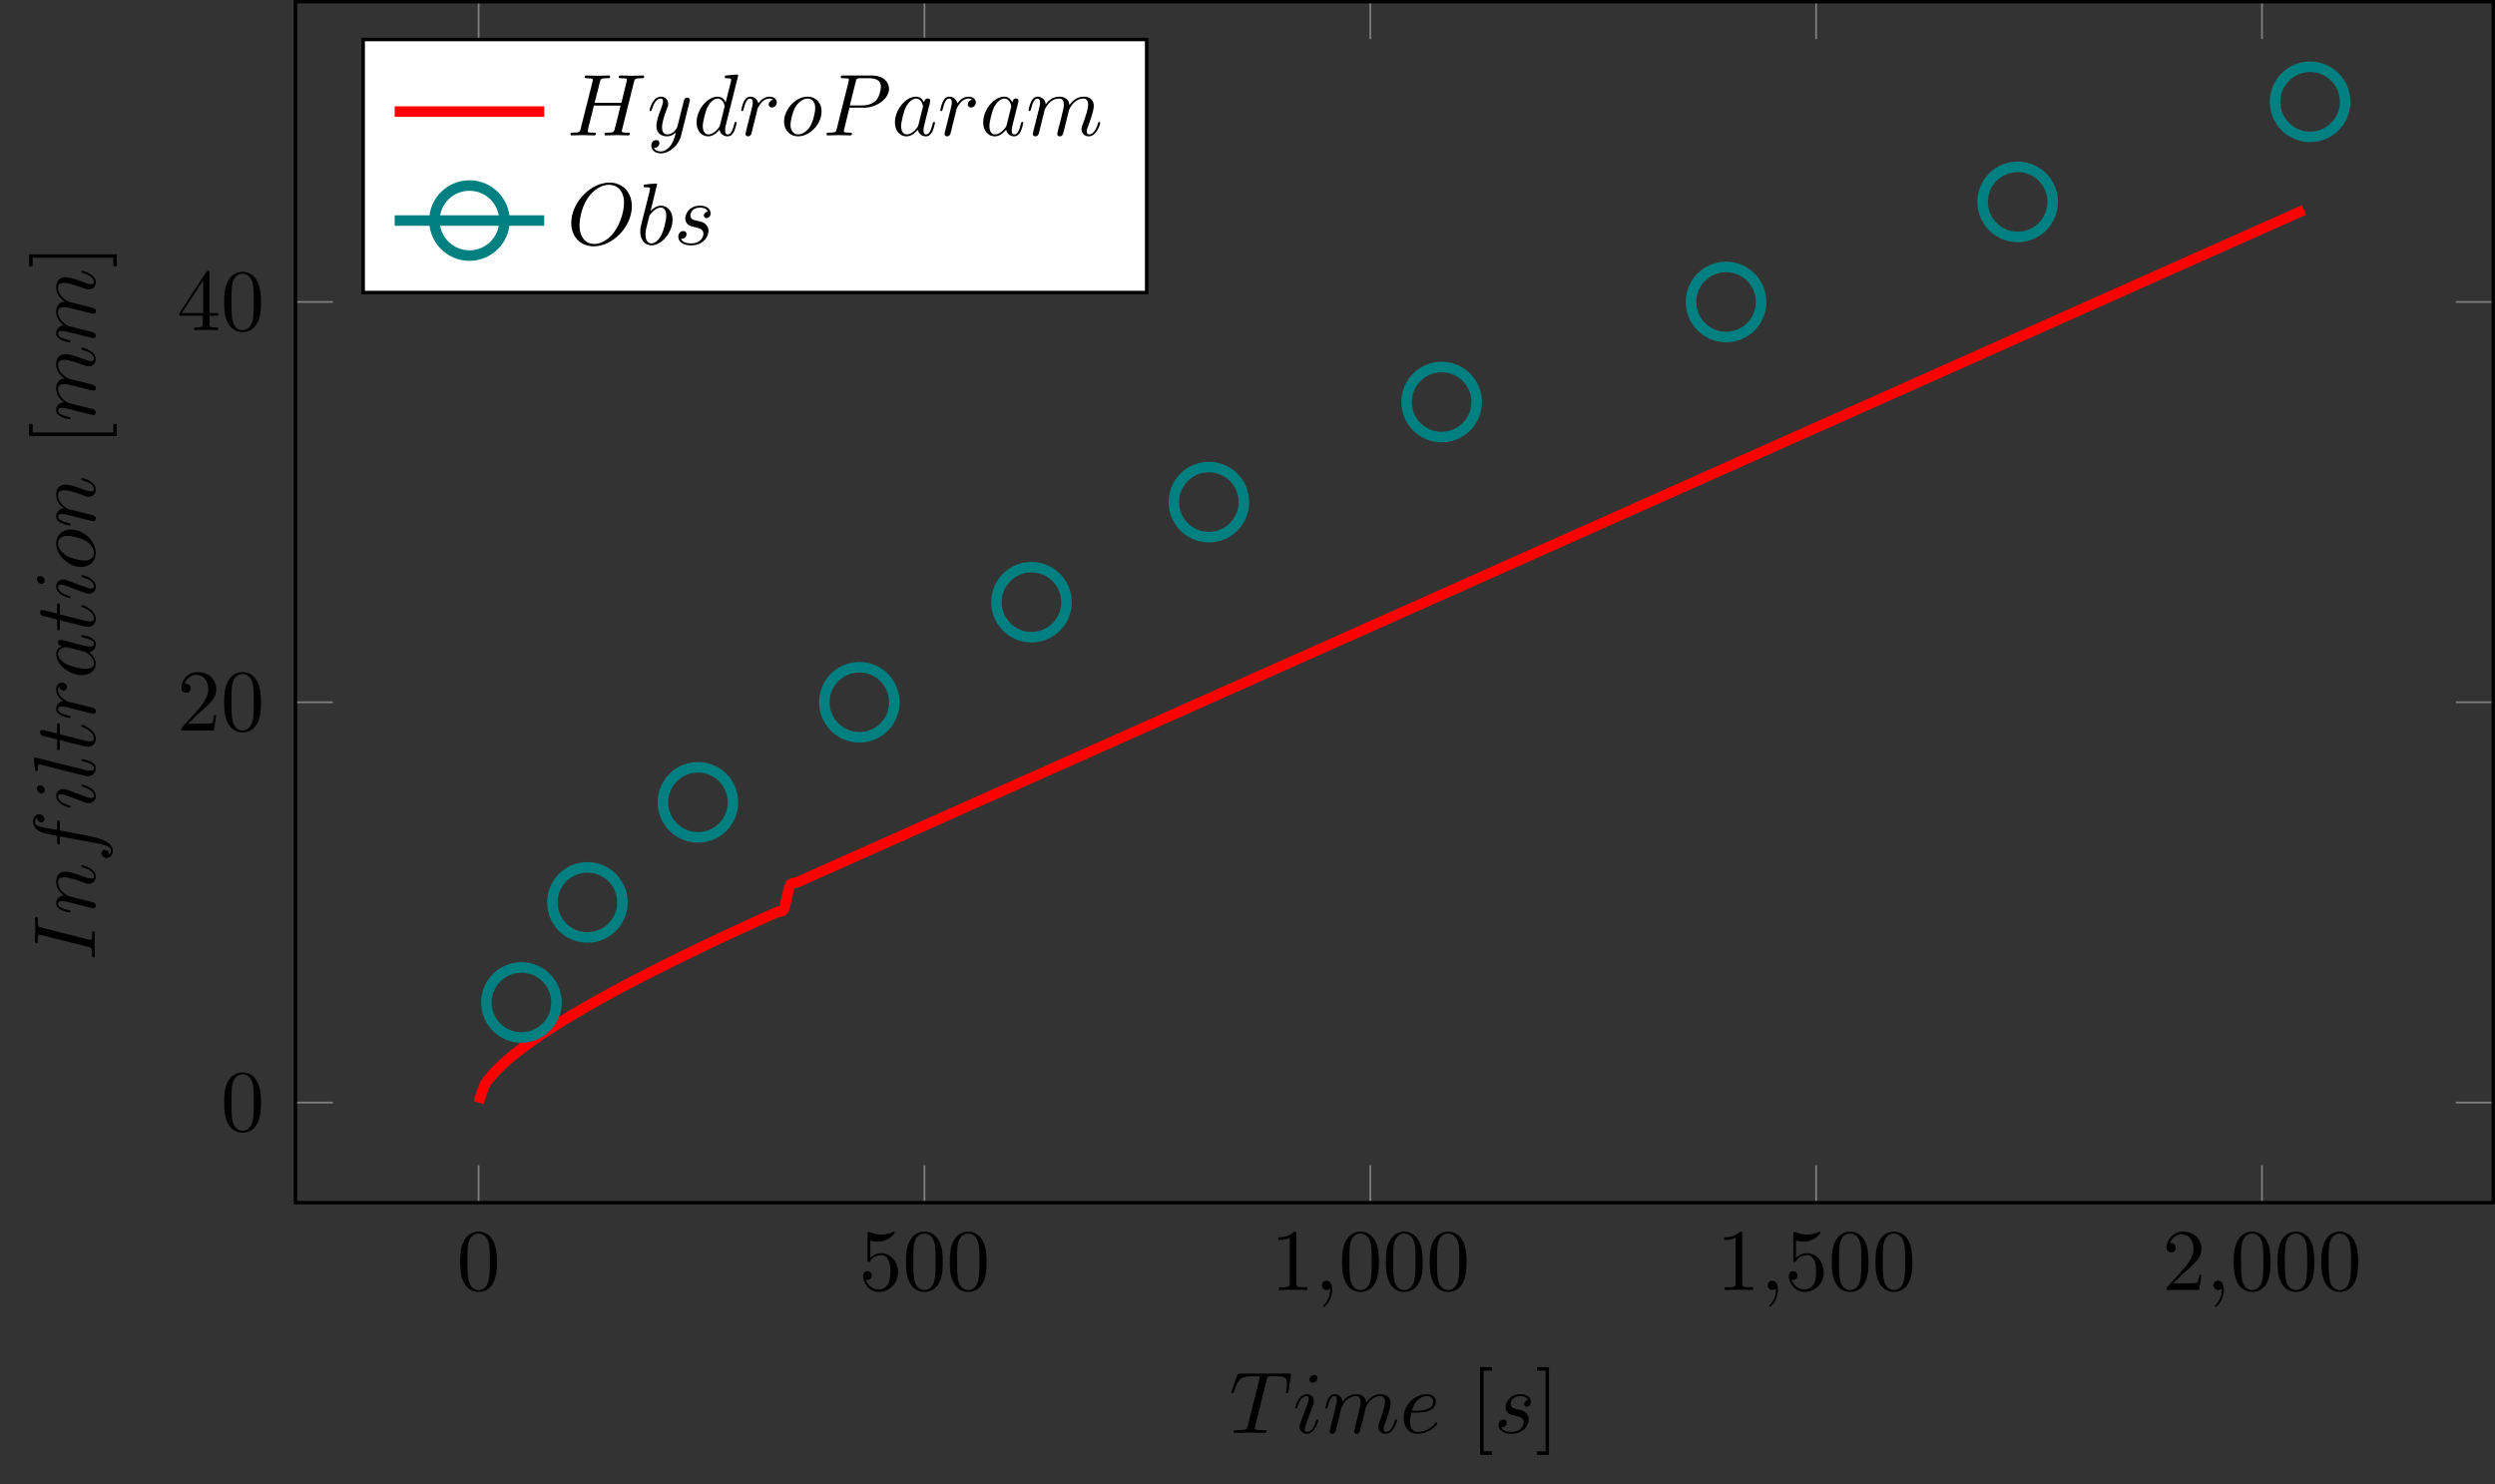<?xml version="1.0" encoding="UTF-8"?>
<svg xmlns="http://www.w3.org/2000/svg" xmlns:xlink="http://www.w3.org/1999/xlink" width="283.777pt" height="168.789pt" viewBox="0 0 283.777 168.789" version="1.1">
<rect x="0" y="0" width="283.777" height="168.789" fill="#333333" stroke="none"/>
<defs>
<g>
<symbol overflow="visible" id="glyph0-0">
<path style="stroke:none;" d=""/>
</symbol>
<symbol overflow="visible" id="glyph0-1">
<path style="stroke:none;" d="M 4.578 -3.188 C 4.578 -3.984 4.531 -4.781 4.188 -5.516 C 3.734 -6.484 2.906 -6.641 2.5 -6.641 C 1.891 -6.641 1.172 -6.375 0.75 -5.453 C 0.438 -4.766 0.391 -3.984 0.391 -3.188 C 0.391 -2.438 0.422 -1.547 0.844 -0.781 C 1.266 0.016 2 0.219 2.484 0.219 C 3.016 0.219 3.781 0.016 4.219 -0.938 C 4.531 -1.625 4.578 -2.406 4.578 -3.188 Z M 2.484 0 C 2.094 0 1.5 -0.25 1.328 -1.203 C 1.219 -1.797 1.219 -2.719 1.219 -3.312 C 1.219 -3.953 1.219 -4.609 1.297 -5.141 C 1.484 -6.328 2.234 -6.422 2.484 -6.422 C 2.812 -6.422 3.469 -6.234 3.656 -5.25 C 3.766 -4.688 3.766 -3.938 3.766 -3.312 C 3.766 -2.562 3.766 -1.891 3.656 -1.25 C 3.5 -0.297 2.938 0 2.484 0 Z M 2.484 0 "/>
</symbol>
<symbol overflow="visible" id="glyph0-2">
<path style="stroke:none;" d="M 4.469 -2 C 4.469 -3.188 3.656 -4.188 2.578 -4.188 C 2.109 -4.188 1.672 -4.031 1.312 -3.672 L 1.312 -5.625 C 1.516 -5.562 1.844 -5.5 2.156 -5.5 C 3.391 -5.5 4.094 -6.406 4.094 -6.531 C 4.094 -6.594 4.062 -6.641 3.984 -6.641 C 3.984 -6.641 3.953 -6.641 3.906 -6.609 C 3.703 -6.516 3.219 -6.312 2.547 -6.312 C 2.156 -6.312 1.688 -6.391 1.219 -6.594 C 1.141 -6.625 1.125 -6.625 1.109 -6.625 C 1 -6.625 1 -6.547 1 -6.391 L 1 -3.438 C 1 -3.266 1 -3.188 1.141 -3.188 C 1.219 -3.188 1.234 -3.203 1.281 -3.266 C 1.391 -3.422 1.75 -3.969 2.562 -3.969 C 3.078 -3.969 3.328 -3.516 3.406 -3.328 C 3.562 -2.953 3.594 -2.578 3.594 -2.078 C 3.594 -1.719 3.594 -1.125 3.344 -0.703 C 3.109 -0.312 2.734 -0.062 2.281 -0.062 C 1.562 -0.062 0.984 -0.594 0.812 -1.172 C 0.844 -1.172 0.875 -1.156 0.984 -1.156 C 1.312 -1.156 1.484 -1.406 1.484 -1.641 C 1.484 -1.891 1.312 -2.141 0.984 -2.141 C 0.844 -2.141 0.5 -2.062 0.5 -1.609 C 0.5 -0.75 1.188 0.219 2.297 0.219 C 3.453 0.219 4.469 -0.734 4.469 -2 Z M 4.469 -2 "/>
</symbol>
<symbol overflow="visible" id="glyph0-3">
<path style="stroke:none;" d="M 2.938 -6.375 C 2.938 -6.625 2.938 -6.641 2.703 -6.641 C 2.078 -6 1.203 -6 0.891 -6 L 0.891 -5.688 C 1.094 -5.688 1.672 -5.688 2.188 -5.953 L 2.188 -0.781 C 2.188 -0.422 2.156 -0.312 1.266 -0.312 L 0.953 -0.312 L 0.953 0 C 1.297 -0.031 2.156 -0.031 2.562 -0.031 C 2.953 -0.031 3.828 -0.031 4.172 0 L 4.172 -0.312 L 3.859 -0.312 C 2.953 -0.312 2.938 -0.422 2.938 -0.781 Z M 2.938 -6.375 "/>
</symbol>
<symbol overflow="visible" id="glyph0-4">
<path style="stroke:none;" d="M 1.266 -0.766 L 2.328 -1.797 C 3.875 -3.172 4.469 -3.703 4.469 -4.703 C 4.469 -5.844 3.578 -6.641 2.359 -6.641 C 1.234 -6.641 0.5 -5.719 0.5 -4.828 C 0.5 -4.281 1 -4.281 1.031 -4.281 C 1.203 -4.281 1.547 -4.391 1.547 -4.812 C 1.547 -5.062 1.359 -5.328 1.016 -5.328 C 0.938 -5.328 0.922 -5.328 0.891 -5.312 C 1.109 -5.969 1.656 -6.328 2.234 -6.328 C 3.141 -6.328 3.562 -5.516 3.562 -4.703 C 3.562 -3.906 3.078 -3.125 2.516 -2.5 L 0.609 -0.375 C 0.5 -0.266 0.5 -0.234 0.5 0 L 4.203 0 L 4.469 -1.734 L 4.234 -1.734 C 4.172 -1.438 4.109 -1 4 -0.844 C 3.938 -0.766 3.281 -0.766 3.062 -0.766 Z M 1.266 -0.766 "/>
</symbol>
<symbol overflow="visible" id="glyph0-5">
<path style="stroke:none;" d="M 2.938 -1.641 L 2.938 -0.781 C 2.938 -0.422 2.906 -0.312 2.172 -0.312 L 1.969 -0.312 L 1.969 0 C 2.375 -0.031 2.891 -0.031 3.312 -0.031 C 3.734 -0.031 4.25 -0.031 4.672 0 L 4.672 -0.312 L 4.453 -0.312 C 3.719 -0.312 3.703 -0.422 3.703 -0.781 L 3.703 -1.641 L 4.688 -1.641 L 4.688 -1.953 L 3.703 -1.953 L 3.703 -6.484 C 3.703 -6.688 3.703 -6.75 3.531 -6.75 C 3.453 -6.75 3.422 -6.75 3.344 -6.625 L 0.281 -1.953 L 0.281 -1.641 Z M 2.984 -1.953 L 0.562 -1.953 L 2.984 -5.672 Z M 2.984 -1.953 "/>
</symbol>
<symbol overflow="visible" id="glyph0-6">
<path style="stroke:none;" d="M 2.547 2.5 L 2.547 2.094 L 1.578 2.094 L 1.578 -7.078 L 2.547 -7.078 L 2.547 -7.484 L 1.172 -7.484 L 1.172 2.5 Z M 2.547 2.5 "/>
</symbol>
<symbol overflow="visible" id="glyph0-7">
<path style="stroke:none;" d="M 1.578 -7.484 L 0.219 -7.484 L 0.219 -7.078 L 1.188 -7.078 L 1.188 2.094 L 0.219 2.094 L 0.219 2.5 L 1.578 2.5 Z M 1.578 -7.484 "/>
</symbol>
<symbol overflow="visible" id="glyph1-0">
<path style="stroke:none;" d=""/>
</symbol>
<symbol overflow="visible" id="glyph1-1">
<path style="stroke:none;" d="M 2.031 -0.016 C 2.031 -0.672 1.781 -1.062 1.391 -1.062 C 1.062 -1.062 0.859 -0.812 0.859 -0.531 C 0.859 -0.266 1.062 0 1.391 0 C 1.5 0 1.641 -0.047 1.734 -0.125 C 1.766 -0.156 1.781 -0.156 1.781 -0.156 C 1.797 -0.156 1.797 -0.156 1.797 -0.016 C 1.797 0.734 1.453 1.328 1.125 1.656 C 1.016 1.766 1.016 1.781 1.016 1.812 C 1.016 1.891 1.062 1.922 1.109 1.922 C 1.219 1.922 2.031 1.156 2.031 -0.016 Z M 2.031 -0.016 "/>
</symbol>
<symbol overflow="visible" id="glyph1-2">
<path style="stroke:none;" d="M 4.25 -6.047 C 4.328 -6.328 4.359 -6.391 4.484 -6.422 C 4.578 -6.438 4.906 -6.438 5.109 -6.438 C 6.125 -6.438 6.562 -6.406 6.562 -5.625 C 6.562 -5.469 6.531 -5.078 6.484 -4.828 C 6.484 -4.781 6.453 -4.672 6.453 -4.641 C 6.453 -4.578 6.484 -4.5 6.578 -4.5 C 6.688 -4.5 6.703 -4.578 6.734 -4.734 L 7 -6.469 C 7.016 -6.516 7.016 -6.609 7.016 -6.641 C 7.016 -6.75 6.922 -6.75 6.75 -6.75 L 1.219 -6.75 C 0.984 -6.75 0.969 -6.734 0.891 -6.547 L 0.297 -4.797 C 0.297 -4.781 0.234 -4.641 0.234 -4.609 C 0.234 -4.562 0.297 -4.5 0.359 -4.5 C 0.453 -4.5 0.469 -4.562 0.531 -4.719 C 1.062 -6.266 1.328 -6.438 2.797 -6.438 L 3.188 -6.438 C 3.469 -6.438 3.469 -6.406 3.469 -6.312 C 3.469 -6.266 3.438 -6.141 3.422 -6.109 L 2.094 -0.781 C 2 -0.422 1.969 -0.312 0.906 -0.312 C 0.547 -0.312 0.484 -0.312 0.484 -0.125 C 0.484 0 0.594 0 0.656 0 C 0.922 0 1.203 -0.016 1.469 -0.016 C 1.75 -0.016 2.047 -0.031 2.328 -0.031 C 2.609 -0.031 2.875 -0.016 3.156 -0.016 C 3.438 -0.016 3.734 0 4.016 0 C 4.109 0 4.234 0 4.234 -0.203 C 4.234 -0.312 4.156 -0.312 3.891 -0.312 C 3.656 -0.312 3.516 -0.312 3.266 -0.328 C 2.969 -0.359 2.891 -0.391 2.891 -0.547 C 2.891 -0.562 2.891 -0.609 2.938 -0.75 Z M 4.25 -6.047 "/>
</symbol>
<symbol overflow="visible" id="glyph1-3">
<path style="stroke:none;" d="M 2.828 -6.234 C 2.828 -6.438 2.688 -6.594 2.469 -6.594 C 2.188 -6.594 1.922 -6.328 1.922 -6.062 C 1.922 -5.875 2.062 -5.703 2.297 -5.703 C 2.531 -5.703 2.828 -5.938 2.828 -6.234 Z M 2.078 -2.484 C 2.188 -2.766 2.188 -2.797 2.297 -3.062 C 2.375 -3.266 2.422 -3.406 2.422 -3.594 C 2.422 -4.031 2.109 -4.406 1.609 -4.406 C 0.672 -4.406 0.297 -2.953 0.297 -2.875 C 0.297 -2.766 0.391 -2.766 0.406 -2.766 C 0.516 -2.766 0.516 -2.797 0.562 -2.953 C 0.844 -3.891 1.234 -4.188 1.578 -4.188 C 1.656 -4.188 1.828 -4.188 1.828 -3.875 C 1.828 -3.656 1.75 -3.453 1.719 -3.344 C 1.641 -3.094 1.188 -1.938 1.031 -1.5 C 0.922 -1.25 0.797 -0.922 0.797 -0.703 C 0.797 -0.234 1.141 0.109 1.609 0.109 C 2.547 0.109 2.922 -1.328 2.922 -1.422 C 2.922 -1.531 2.828 -1.531 2.797 -1.531 C 2.703 -1.531 2.703 -1.5 2.656 -1.344 C 2.469 -0.719 2.141 -0.109 1.641 -0.109 C 1.469 -0.109 1.391 -0.203 1.391 -0.438 C 1.391 -0.688 1.453 -0.828 1.688 -1.438 Z M 2.078 -2.484 "/>
</symbol>
<symbol overflow="visible" id="glyph1-4">
<path style="stroke:none;" d="M 0.875 -0.594 C 0.844 -0.438 0.781 -0.203 0.781 -0.156 C 0.781 0.016 0.922 0.109 1.078 0.109 C 1.203 0.109 1.375 0.031 1.453 -0.172 C 1.453 -0.188 1.578 -0.656 1.641 -0.906 L 1.859 -1.797 C 1.906 -2.031 1.969 -2.25 2.031 -2.469 C 2.062 -2.641 2.141 -2.938 2.156 -2.969 C 2.297 -3.281 2.828 -4.188 3.781 -4.188 C 4.234 -4.188 4.312 -3.812 4.312 -3.484 C 4.312 -3.234 4.25 -2.953 4.172 -2.656 L 3.891 -1.5 L 3.688 -0.75 C 3.656 -0.547 3.562 -0.203 3.562 -0.156 C 3.562 0.016 3.703 0.109 3.844 0.109 C 4.156 0.109 4.219 -0.141 4.297 -0.453 C 4.438 -1.016 4.812 -2.469 4.891 -2.859 C 4.922 -2.984 5.453 -4.188 6.547 -4.188 C 6.969 -4.188 7.078 -3.844 7.078 -3.484 C 7.078 -2.922 6.656 -1.781 6.453 -1.25 C 6.375 -1.016 6.328 -0.906 6.328 -0.703 C 6.328 -0.234 6.672 0.109 7.141 0.109 C 8.078 0.109 8.453 -1.344 8.453 -1.422 C 8.453 -1.531 8.359 -1.531 8.328 -1.531 C 8.234 -1.531 8.234 -1.5 8.188 -1.344 C 8.031 -0.812 7.719 -0.109 7.172 -0.109 C 7 -0.109 6.922 -0.203 6.922 -0.438 C 6.922 -0.688 7.016 -0.922 7.109 -1.141 C 7.297 -1.672 7.719 -2.766 7.719 -3.344 C 7.719 -3.984 7.312 -4.406 6.562 -4.406 C 5.828 -4.406 5.312 -3.969 4.938 -3.438 C 4.938 -3.562 4.906 -3.906 4.625 -4.141 C 4.375 -4.359 4.062 -4.406 3.812 -4.406 C 2.906 -4.406 2.422 -3.766 2.25 -3.531 C 2.203 -4.109 1.781 -4.406 1.328 -4.406 C 0.875 -4.406 0.688 -4.016 0.594 -3.844 C 0.422 -3.484 0.297 -2.906 0.297 -2.875 C 0.297 -2.766 0.391 -2.766 0.406 -2.766 C 0.516 -2.766 0.516 -2.781 0.578 -3 C 0.75 -3.703 0.953 -4.188 1.312 -4.188 C 1.469 -4.188 1.609 -4.109 1.609 -3.734 C 1.609 -3.516 1.578 -3.406 1.453 -2.891 Z M 0.875 -0.594 "/>
</symbol>
<symbol overflow="visible" id="glyph1-5">
<path style="stroke:none;" d="M 1.859 -2.297 C 2.156 -2.297 2.891 -2.328 3.391 -2.531 C 4.094 -2.828 4.141 -3.422 4.141 -3.562 C 4.141 -4 3.766 -4.406 3.078 -4.406 C 1.969 -4.406 0.453 -3.438 0.453 -1.688 C 0.453 -0.672 1.047 0.109 2.031 0.109 C 3.453 0.109 4.281 -0.953 4.281 -1.062 C 4.281 -1.125 4.234 -1.203 4.172 -1.203 C 4.109 -1.203 4.094 -1.172 4.031 -1.094 C 3.25 -0.109 2.156 -0.109 2.047 -0.109 C 1.266 -0.109 1.172 -0.953 1.172 -1.266 C 1.172 -1.391 1.188 -1.688 1.328 -2.297 Z M 1.391 -2.516 C 1.781 -4.031 2.812 -4.188 3.078 -4.188 C 3.531 -4.188 3.812 -3.891 3.812 -3.562 C 3.812 -2.516 2.219 -2.516 1.797 -2.516 Z M 1.391 -2.516 "/>
</symbol>
<symbol overflow="visible" id="glyph1-6">
<path style="stroke:none;" d="M 3.891 -3.734 C 3.625 -3.719 3.422 -3.5 3.422 -3.281 C 3.422 -3.141 3.516 -2.984 3.734 -2.984 C 3.953 -2.984 4.188 -3.156 4.188 -3.547 C 4.188 -4 3.766 -4.406 3 -4.406 C 1.688 -4.406 1.312 -3.391 1.312 -2.953 C 1.312 -2.172 2.047 -2.031 2.344 -1.969 C 2.859 -1.859 3.375 -1.75 3.375 -1.203 C 3.375 -0.953 3.156 -0.109 1.953 -0.109 C 1.812 -0.109 1.047 -0.109 0.812 -0.641 C 1.203 -0.594 1.453 -0.891 1.453 -1.172 C 1.453 -1.391 1.281 -1.516 1.078 -1.516 C 0.812 -1.516 0.516 -1.312 0.516 -0.859 C 0.516 -0.297 1.094 0.109 1.938 0.109 C 3.562 0.109 3.953 -1.094 3.953 -1.547 C 3.953 -1.906 3.766 -2.156 3.641 -2.266 C 3.375 -2.547 3.078 -2.609 2.641 -2.688 C 2.281 -2.766 1.891 -2.844 1.891 -3.297 C 1.891 -3.578 2.125 -4.188 3 -4.188 C 3.25 -4.188 3.75 -4.109 3.891 -3.734 Z M 3.891 -3.734 "/>
</symbol>
<symbol overflow="visible" id="glyph1-7">
<path style="stroke:none;" d="M 7.609 -6.047 C 7.703 -6.406 7.719 -6.5 8.438 -6.5 C 8.703 -6.5 8.781 -6.5 8.781 -6.703 C 8.781 -6.812 8.672 -6.812 8.641 -6.812 C 8.359 -6.812 7.641 -6.781 7.359 -6.781 C 7.078 -6.781 6.375 -6.812 6.078 -6.812 C 6 -6.812 5.891 -6.812 5.891 -6.609 C 5.891 -6.5 5.984 -6.5 6.172 -6.5 C 6.188 -6.5 6.375 -6.5 6.547 -6.484 C 6.734 -6.453 6.812 -6.453 6.812 -6.312 C 6.812 -6.281 6.812 -6.266 6.781 -6.125 L 6.188 -3.703 L 3.141 -3.703 L 3.734 -6.047 C 3.812 -6.406 3.844 -6.5 4.562 -6.5 C 4.828 -6.5 4.906 -6.5 4.906 -6.703 C 4.906 -6.812 4.797 -6.812 4.766 -6.812 C 4.484 -6.812 3.766 -6.781 3.484 -6.781 C 3.203 -6.781 2.5 -6.812 2.203 -6.812 C 2.125 -6.812 2.016 -6.812 2.016 -6.609 C 2.016 -6.5 2.109 -6.5 2.297 -6.5 C 2.312 -6.5 2.5 -6.5 2.672 -6.484 C 2.844 -6.453 2.938 -6.453 2.938 -6.312 C 2.938 -6.281 2.938 -6.25 2.906 -6.125 L 1.562 -0.781 C 1.469 -0.391 1.453 -0.312 0.656 -0.312 C 0.484 -0.312 0.391 -0.312 0.391 -0.109 C 0.391 0 0.516 0 0.531 0 C 0.812 0 1.516 -0.031 1.797 -0.031 C 2 -0.031 2.219 -0.016 2.438 -0.016 C 2.656 -0.016 2.875 0 3.078 0 C 3.156 0 3.281 0 3.281 -0.203 C 3.281 -0.312 3.188 -0.312 3 -0.312 C 2.625 -0.312 2.359 -0.312 2.359 -0.484 C 2.359 -0.547 2.375 -0.594 2.375 -0.656 L 3.062 -3.391 L 6.094 -3.391 C 5.688 -1.734 5.453 -0.781 5.406 -0.641 C 5.312 -0.312 5.125 -0.312 4.5 -0.312 C 4.359 -0.312 4.266 -0.312 4.266 -0.109 C 4.266 0 4.391 0 4.406 0 C 4.688 0 5.391 -0.031 5.672 -0.031 C 5.875 -0.031 6.094 -0.016 6.312 -0.016 C 6.531 -0.016 6.75 0 6.953 0 C 7.031 0 7.156 0 7.156 -0.203 C 7.156 -0.312 7.062 -0.312 6.875 -0.312 C 6.516 -0.312 6.234 -0.312 6.234 -0.484 C 6.234 -0.547 6.25 -0.594 6.266 -0.656 Z M 7.609 -6.047 "/>
</symbol>
<symbol overflow="visible" id="glyph1-8">
<path style="stroke:none;" d="M 4.844 -3.797 C 4.891 -3.938 4.891 -3.953 4.891 -4.031 C 4.891 -4.203 4.75 -4.297 4.594 -4.297 C 4.5 -4.297 4.344 -4.234 4.25 -4.094 C 4.234 -4.031 4.141 -3.734 4.109 -3.547 C 4.031 -3.297 3.969 -3.016 3.906 -2.75 L 3.453 -0.953 C 3.422 -0.812 2.984 -0.109 2.328 -0.109 C 1.828 -0.109 1.719 -0.547 1.719 -0.922 C 1.719 -1.375 1.891 -2 2.219 -2.875 C 2.375 -3.281 2.422 -3.391 2.422 -3.594 C 2.422 -4.031 2.109 -4.406 1.609 -4.406 C 0.656 -4.406 0.297 -2.953 0.297 -2.875 C 0.297 -2.766 0.391 -2.766 0.406 -2.766 C 0.516 -2.766 0.516 -2.797 0.562 -2.953 C 0.844 -3.891 1.234 -4.188 1.578 -4.188 C 1.656 -4.188 1.828 -4.188 1.828 -3.875 C 1.828 -3.625 1.719 -3.359 1.656 -3.172 C 1.25 -2.109 1.078 -1.547 1.078 -1.078 C 1.078 -0.188 1.703 0.109 2.297 0.109 C 2.688 0.109 3.016 -0.062 3.297 -0.344 C 3.172 0.172 3.047 0.672 2.656 1.203 C 2.391 1.531 2.016 1.828 1.562 1.828 C 1.422 1.828 0.969 1.797 0.797 1.406 C 0.953 1.406 1.094 1.406 1.219 1.281 C 1.328 1.203 1.422 1.062 1.422 0.875 C 1.422 0.562 1.156 0.531 1.062 0.531 C 0.828 0.531 0.5 0.688 0.5 1.172 C 0.5 1.672 0.938 2.047 1.562 2.047 C 2.578 2.047 3.609 1.141 3.891 0.016 Z M 4.844 -3.797 "/>
</symbol>
<symbol overflow="visible" id="glyph1-9">
<path style="stroke:none;" d="M 5.141 -6.812 C 5.141 -6.812 5.141 -6.922 5.016 -6.922 C 4.859 -6.922 3.922 -6.828 3.75 -6.812 C 3.672 -6.797 3.609 -6.75 3.609 -6.625 C 3.609 -6.5 3.703 -6.5 3.844 -6.5 C 4.328 -6.5 4.344 -6.438 4.344 -6.328 L 4.312 -6.125 L 3.719 -3.766 C 3.531 -4.141 3.25 -4.406 2.797 -4.406 C 1.641 -4.406 0.406 -2.938 0.406 -1.484 C 0.406 -0.547 0.953 0.109 1.719 0.109 C 1.922 0.109 2.422 0.062 3.016 -0.641 C 3.094 -0.219 3.453 0.109 3.922 0.109 C 4.281 0.109 4.5 -0.125 4.672 -0.438 C 4.828 -0.797 4.969 -1.406 4.969 -1.422 C 4.969 -1.531 4.875 -1.531 4.844 -1.531 C 4.75 -1.531 4.734 -1.484 4.703 -1.344 C 4.531 -0.703 4.359 -0.109 3.953 -0.109 C 3.672 -0.109 3.656 -0.375 3.656 -0.562 C 3.656 -0.812 3.672 -0.875 3.703 -1.047 Z M 3.078 -1.188 C 3.016 -1 3.016 -0.984 2.875 -0.812 C 2.438 -0.266 2.031 -0.109 1.75 -0.109 C 1.25 -0.109 1.109 -0.656 1.109 -1.047 C 1.109 -1.547 1.422 -2.766 1.656 -3.234 C 1.969 -3.812 2.406 -4.188 2.812 -4.188 C 3.453 -4.188 3.594 -3.375 3.594 -3.312 C 3.594 -3.25 3.578 -3.188 3.562 -3.141 Z M 3.078 -1.188 "/>
</symbol>
<symbol overflow="visible" id="glyph1-10">
<path style="stroke:none;" d="M 0.875 -0.594 C 0.844 -0.438 0.781 -0.203 0.781 -0.156 C 0.781 0.016 0.922 0.109 1.078 0.109 C 1.203 0.109 1.375 0.031 1.453 -0.172 C 1.469 -0.203 1.797 -1.562 1.844 -1.75 C 1.922 -2.078 2.109 -2.766 2.156 -3.047 C 2.203 -3.172 2.484 -3.641 2.719 -3.859 C 2.797 -3.922 3.094 -4.188 3.516 -4.188 C 3.781 -4.188 3.922 -4.062 3.938 -4.062 C 3.641 -4.016 3.422 -3.781 3.422 -3.516 C 3.422 -3.359 3.531 -3.172 3.797 -3.172 C 4.062 -3.172 4.344 -3.406 4.344 -3.766 C 4.344 -4.109 4.031 -4.406 3.516 -4.406 C 2.875 -4.406 2.438 -3.922 2.25 -3.641 C 2.156 -4.094 1.797 -4.406 1.328 -4.406 C 0.875 -4.406 0.688 -4.016 0.594 -3.844 C 0.422 -3.5 0.297 -2.906 0.297 -2.875 C 0.297 -2.766 0.391 -2.766 0.406 -2.766 C 0.516 -2.766 0.516 -2.781 0.578 -3 C 0.75 -3.703 0.953 -4.188 1.312 -4.188 C 1.469 -4.188 1.609 -4.109 1.609 -3.734 C 1.609 -3.516 1.578 -3.406 1.453 -2.891 Z M 0.875 -0.594 "/>
</symbol>
<symbol overflow="visible" id="glyph1-11">
<path style="stroke:none;" d="M 4.672 -2.719 C 4.672 -3.766 3.984 -4.406 3.078 -4.406 C 1.75 -4.406 0.406 -2.984 0.406 -1.578 C 0.406 -0.594 1.078 0.109 2 0.109 C 3.328 0.109 4.672 -1.266 4.672 -2.719 Z M 2.016 -0.109 C 1.578 -0.109 1.141 -0.422 1.141 -1.203 C 1.141 -1.688 1.406 -2.766 1.719 -3.266 C 2.219 -4.031 2.797 -4.188 3.078 -4.188 C 3.656 -4.188 3.953 -3.703 3.953 -3.109 C 3.953 -2.719 3.75 -1.672 3.375 -1.031 C 3.016 -0.453 2.469 -0.109 2.016 -0.109 Z M 2.016 -0.109 "/>
</symbol>
<symbol overflow="visible" id="glyph1-12">
<path style="stroke:none;" d="M 3.016 -3.156 L 4.719 -3.156 C 6.125 -3.156 7.516 -4.188 7.516 -5.297 C 7.516 -6.078 6.859 -6.812 5.547 -6.812 L 2.328 -6.812 C 2.141 -6.812 2.031 -6.812 2.031 -6.625 C 2.031 -6.5 2.109 -6.5 2.312 -6.5 C 2.438 -6.5 2.625 -6.484 2.734 -6.484 C 2.906 -6.453 2.953 -6.438 2.953 -6.312 C 2.953 -6.281 2.953 -6.25 2.922 -6.125 L 1.578 -0.781 C 1.484 -0.391 1.469 -0.312 0.672 -0.312 C 0.516 -0.312 0.406 -0.312 0.406 -0.125 C 0.406 0 0.516 0 0.547 0 C 0.828 0 1.531 -0.031 1.812 -0.031 C 2.031 -0.031 2.25 -0.016 2.453 -0.016 C 2.672 -0.016 2.891 0 3.094 0 C 3.172 0 3.297 0 3.297 -0.203 C 3.297 -0.312 3.203 -0.312 3.016 -0.312 C 2.656 -0.312 2.375 -0.312 2.375 -0.484 C 2.375 -0.547 2.391 -0.594 2.406 -0.656 Z M 3.734 -6.125 C 3.828 -6.469 3.844 -6.5 4.281 -6.5 L 5.234 -6.5 C 6.062 -6.5 6.594 -6.234 6.594 -5.547 C 6.594 -5.156 6.391 -4.297 6 -3.938 C 5.5 -3.484 4.906 -3.406 4.469 -3.406 L 3.062 -3.406 Z M 3.734 -6.125 "/>
</symbol>
<symbol overflow="visible" id="glyph1-13">
<path style="stroke:none;" d="M 3.719 -3.766 C 3.531 -4.141 3.25 -4.406 2.797 -4.406 C 1.641 -4.406 0.406 -2.938 0.406 -1.484 C 0.406 -0.547 0.953 0.109 1.719 0.109 C 1.922 0.109 2.422 0.062 3.016 -0.641 C 3.094 -0.219 3.453 0.109 3.922 0.109 C 4.281 0.109 4.5 -0.125 4.672 -0.438 C 4.828 -0.797 4.969 -1.406 4.969 -1.422 C 4.969 -1.531 4.875 -1.531 4.844 -1.531 C 4.75 -1.531 4.734 -1.484 4.703 -1.344 C 4.531 -0.703 4.359 -0.109 3.953 -0.109 C 3.672 -0.109 3.656 -0.375 3.656 -0.562 C 3.656 -0.781 3.672 -0.875 3.781 -1.312 C 3.891 -1.719 3.906 -1.828 4 -2.203 L 4.359 -3.594 C 4.422 -3.875 4.422 -3.891 4.422 -3.938 C 4.422 -4.109 4.312 -4.203 4.141 -4.203 C 3.891 -4.203 3.75 -3.984 3.719 -3.766 Z M 3.078 -1.188 C 3.016 -1 3.016 -0.984 2.875 -0.812 C 2.438 -0.266 2.031 -0.109 1.75 -0.109 C 1.25 -0.109 1.109 -0.656 1.109 -1.047 C 1.109 -1.547 1.422 -2.766 1.656 -3.234 C 1.969 -3.812 2.406 -4.188 2.812 -4.188 C 3.453 -4.188 3.594 -3.375 3.594 -3.312 C 3.594 -3.25 3.578 -3.188 3.562 -3.141 Z M 3.078 -1.188 "/>
</symbol>
<symbol overflow="visible" id="glyph1-14">
<path style="stroke:none;" d="M 7.375 -4.344 C 7.375 -5.953 6.312 -7.031 4.828 -7.031 C 2.688 -7.031 0.484 -4.766 0.484 -2.438 C 0.484 -0.781 1.609 0.219 3.047 0.219 C 5.156 0.219 7.375 -1.969 7.375 -4.344 Z M 3.094 -0.047 C 2.109 -0.047 1.422 -0.844 1.422 -2.156 C 1.422 -2.609 1.562 -4.062 2.328 -5.219 C 3.016 -6.266 3.984 -6.781 4.781 -6.781 C 5.594 -6.781 6.484 -6.219 6.484 -4.734 C 6.484 -4.016 6.219 -2.469 5.234 -1.234 C 4.75 -0.625 3.938 -0.047 3.094 -0.047 Z M 3.094 -0.047 "/>
</symbol>
<symbol overflow="visible" id="glyph1-15">
<path style="stroke:none;" d="M 2.375 -6.812 C 2.375 -6.812 2.375 -6.922 2.25 -6.922 C 2.031 -6.922 1.297 -6.844 1.031 -6.812 C 0.953 -6.812 0.844 -6.797 0.844 -6.625 C 0.844 -6.5 0.938 -6.5 1.094 -6.5 C 1.562 -6.5 1.578 -6.438 1.578 -6.328 C 1.578 -6.266 1.5 -5.922 1.453 -5.719 L 0.625 -2.469 C 0.516 -1.969 0.469 -1.797 0.469 -1.453 C 0.469 -0.516 1 0.109 1.734 0.109 C 2.906 0.109 4.141 -1.375 4.141 -2.812 C 4.141 -3.719 3.609 -4.406 2.812 -4.406 C 2.359 -4.406 1.938 -4.109 1.641 -3.812 Z M 1.453 -3.047 C 1.5 -3.266 1.5 -3.281 1.594 -3.391 C 2.078 -4.031 2.531 -4.188 2.797 -4.188 C 3.156 -4.188 3.422 -3.891 3.422 -3.25 C 3.422 -2.656 3.094 -1.516 2.906 -1.141 C 2.578 -0.469 2.125 -0.109 1.734 -0.109 C 1.391 -0.109 1.062 -0.375 1.062 -1.109 C 1.062 -1.312 1.062 -1.5 1.219 -2.125 Z M 1.453 -3.047 "/>
</symbol>
<symbol overflow="visible" id="glyph2-0">
<path style="stroke:none;" d=""/>
</symbol>
<symbol overflow="visible" id="glyph2-1">
<path style="stroke:none;" d="M -6.047 -3.734 C -6.406 -3.812 -6.5 -3.844 -6.5 -4.641 C -6.5 -4.875 -6.5 -4.953 -6.688 -4.953 C -6.812 -4.953 -6.812 -4.844 -6.812 -4.812 C -6.812 -4.516 -6.781 -3.781 -6.781 -3.484 C -6.781 -3.188 -6.812 -2.469 -6.812 -2.156 C -6.812 -2.094 -6.812 -1.969 -6.609 -1.969 C -6.5 -1.969 -6.5 -2.047 -6.5 -2.25 C -6.5 -2.656 -6.5 -2.938 -6.312 -2.938 C -6.266 -2.938 -6.234 -2.938 -6.156 -2.906 L -0.781 -1.562 C -0.406 -1.469 -0.312 -1.453 -0.312 -0.656 C -0.312 -0.422 -0.312 -0.344 -0.109 -0.344 C 0 -0.344 0 -0.453 0 -0.484 C 0 -0.781 -0.031 -1.5 -0.031 -1.797 C -0.031 -2.094 0 -2.828 0 -3.125 C 0 -3.203 0 -3.328 -0.188 -3.328 C -0.312 -3.328 -0.312 -3.25 -0.312 -3.031 C -0.312 -2.844 -0.312 -2.797 -0.328 -2.609 C -0.344 -2.391 -0.391 -2.359 -0.5 -2.359 C -0.578 -2.359 -0.656 -2.375 -0.734 -2.391 Z M -6.047 -3.734 "/>
</symbol>
<symbol overflow="visible" id="glyph2-2">
<path style="stroke:none;" d="M -0.594 -0.875 C -0.438 -0.844 -0.203 -0.781 -0.156 -0.781 C 0.016 -0.781 0.109 -0.922 0.109 -1.078 C 0.109 -1.203 0.031 -1.375 -0.172 -1.453 C -0.188 -1.453 -0.656 -1.578 -0.906 -1.641 L -1.797 -1.859 C -2.031 -1.906 -2.25 -1.969 -2.469 -2.031 C -2.641 -2.062 -2.938 -2.141 -2.969 -2.156 C -3.281 -2.297 -4.188 -2.828 -4.188 -3.781 C -4.188 -4.234 -3.812 -4.312 -3.484 -4.312 C -2.875 -4.312 -1.594 -3.828 -1.172 -3.672 C -0.938 -3.578 -0.812 -3.562 -0.703 -3.562 C -0.234 -3.562 0.109 -3.922 0.109 -4.391 C 0.109 -5.328 -1.344 -5.688 -1.422 -5.688 C -1.531 -5.688 -1.531 -5.609 -1.531 -5.578 C -1.531 -5.469 -1.5 -5.469 -1.344 -5.422 C -0.672 -5.219 -0.109 -4.891 -0.109 -4.406 C -0.109 -4.234 -0.203 -4.172 -0.438 -4.172 C -0.688 -4.172 -0.922 -4.25 -1.141 -4.344 C -1.672 -4.531 -2.766 -4.953 -3.344 -4.953 C -4 -4.953 -4.406 -4.531 -4.406 -3.812 C -4.406 -2.906 -3.766 -2.422 -3.531 -2.25 C -4.094 -2.203 -4.406 -1.797 -4.406 -1.328 C -4.406 -0.875 -4.016 -0.688 -3.844 -0.594 C -3.5 -0.422 -2.906 -0.297 -2.875 -0.297 C -2.766 -0.297 -2.766 -0.391 -2.766 -0.406 C -2.766 -0.516 -2.781 -0.516 -3 -0.578 C -3.703 -0.75 -4.188 -0.953 -4.188 -1.312 C -4.188 -1.5 -4.062 -1.609 -3.734 -1.609 C -3.516 -1.609 -3.406 -1.578 -2.891 -1.453 Z M -0.594 -0.875 "/>
</symbol>
<symbol overflow="visible" id="glyph2-3">
<path style="stroke:none;" d="M -3.984 -3.656 L -3.984 -4.516 C -3.984 -4.719 -3.984 -4.812 -4.188 -4.812 C -4.297 -4.812 -4.297 -4.719 -4.297 -4.547 L -4.297 -3.719 L -5.438 -3.922 C -5.641 -3.969 -6.344 -4.109 -6.469 -4.172 C -6.656 -4.25 -6.812 -4.422 -6.812 -4.641 C -6.812 -4.672 -6.812 -4.938 -6.625 -5.125 C -6.594 -4.688 -6.234 -4.578 -6.094 -4.578 C -5.859 -4.578 -5.734 -4.766 -5.734 -4.953 C -5.734 -5.219 -5.969 -5.5 -6.344 -5.5 C -6.797 -5.5 -7.031 -5.047 -7.031 -4.641 C -7.031 -4.297 -6.844 -3.672 -5.859 -3.375 C -5.656 -3.312 -5.547 -3.281 -4.297 -3.047 L -4.297 -2.359 C -4.297 -2.156 -4.297 -2.047 -4.109 -2.047 C -3.984 -2.047 -3.984 -2.141 -3.984 -2.328 L -3.984 -2.984 L -0.047 -2.25 C 0.922 -2.062 1.828 -1.891 1.828 -1.375 C 1.828 -1.328 1.828 -1.094 1.641 -0.891 C 1.609 -1.359 1.25 -1.453 1.109 -1.453 C 0.875 -1.453 0.75 -1.266 0.75 -1.078 C 0.75 -0.812 0.984 -0.531 1.359 -0.531 C 1.797 -0.531 2.047 -0.969 2.047 -1.375 C 2.047 -1.922 1.453 -2.328 1.078 -2.5 C 0.453 -2.828 -0.75 -3.047 -0.828 -3.062 Z M -3.984 -3.656 "/>
</symbol>
<symbol overflow="visible" id="glyph2-4">
<path style="stroke:none;" d="M -6.234 -2.828 C -6.438 -2.828 -6.594 -2.688 -6.594 -2.469 C -6.594 -2.188 -6.328 -1.922 -6.062 -1.922 C -5.875 -1.922 -5.703 -2.062 -5.703 -2.297 C -5.703 -2.531 -5.938 -2.828 -6.234 -2.828 Z M -2.484 -2.078 C -2.766 -2.188 -2.797 -2.188 -3.062 -2.297 C -3.266 -2.375 -3.406 -2.422 -3.594 -2.422 C -4.031 -2.422 -4.406 -2.109 -4.406 -1.609 C -4.406 -0.672 -2.953 -0.297 -2.875 -0.297 C -2.766 -0.297 -2.766 -0.391 -2.766 -0.406 C -2.766 -0.516 -2.797 -0.516 -2.953 -0.562 C -3.891 -0.844 -4.188 -1.234 -4.188 -1.578 C -4.188 -1.656 -4.188 -1.828 -3.875 -1.828 C -3.656 -1.828 -3.453 -1.75 -3.344 -1.719 C -3.094 -1.641 -1.938 -1.188 -1.5 -1.031 C -1.25 -0.922 -0.922 -0.797 -0.703 -0.797 C -0.234 -0.797 0.109 -1.141 0.109 -1.609 C 0.109 -2.547 -1.328 -2.922 -1.422 -2.922 C -1.531 -2.922 -1.531 -2.828 -1.531 -2.797 C -1.531 -2.703 -1.5 -2.703 -1.344 -2.656 C -0.719 -2.469 -0.109 -2.141 -0.109 -1.641 C -0.109 -1.469 -0.203 -1.391 -0.438 -1.391 C -0.688 -1.391 -0.828 -1.453 -1.438 -1.688 Z M -2.484 -2.078 "/>
</symbol>
<symbol overflow="visible" id="glyph2-5">
<path style="stroke:none;" d="M -6.812 -2.578 C -6.812 -2.578 -6.922 -2.578 -6.922 -2.438 C -6.922 -2.219 -6.844 -1.484 -6.812 -1.219 C -6.812 -1.141 -6.797 -1.031 -6.609 -1.031 C -6.5 -1.031 -6.5 -1.141 -6.5 -1.281 C -6.5 -1.766 -6.406 -1.781 -6.328 -1.781 L -6.125 -1.75 L -1.141 -0.484 C -1.031 -0.453 -0.969 -0.438 -0.812 -0.438 C -0.234 -0.438 0.109 -0.875 0.109 -1.344 C 0.109 -1.672 -0.094 -1.922 -0.453 -2.094 C -0.828 -2.266 -1.406 -2.391 -1.422 -2.391 C -1.531 -2.391 -1.531 -2.297 -1.531 -2.266 C -1.531 -2.172 -1.484 -2.156 -1.344 -2.141 C -0.703 -1.969 -0.109 -1.781 -0.109 -1.375 C -0.109 -1.078 -0.422 -1.078 -0.562 -1.078 C -0.812 -1.078 -0.859 -1.094 -1.047 -1.141 Z M -6.812 -2.578 "/>
</symbol>
<symbol overflow="visible" id="glyph2-6">
<path style="stroke:none;" d="M -3.984 -2.047 L -3.984 -2.984 C -3.984 -3.188 -3.984 -3.297 -4.188 -3.297 C -4.297 -3.297 -4.297 -3.188 -4.297 -3.016 L -4.297 -2.141 C -5.719 -2.5 -5.906 -2.547 -5.969 -2.547 C -6.141 -2.547 -6.234 -2.422 -6.234 -2.25 C -6.234 -2.219 -6.234 -1.938 -5.875 -1.859 L -4.297 -1.469 L -4.297 -0.531 C -4.297 -0.328 -4.297 -0.234 -4.109 -0.234 C -3.984 -0.234 -3.984 -0.312 -3.984 -0.516 L -3.984 -1.391 C -1.156 -0.672 -0.984 -0.625 -0.812 -0.625 C -0.266 -0.625 0.109 -1 0.109 -1.547 C 0.109 -2.562 -1.344 -3.125 -1.422 -3.125 C -1.531 -3.125 -1.531 -3.047 -1.531 -3.016 C -1.531 -2.922 -1.5 -2.906 -1.391 -2.859 C -0.344 -2.438 -0.109 -1.906 -0.109 -1.562 C -0.109 -1.359 -0.234 -1.25 -0.562 -1.25 C -0.812 -1.25 -0.875 -1.281 -1.047 -1.312 Z M -3.984 -2.047 "/>
</symbol>
<symbol overflow="visible" id="glyph2-7">
<path style="stroke:none;" d="M -0.594 -0.875 C -0.438 -0.844 -0.203 -0.781 -0.156 -0.781 C 0.016 -0.781 0.109 -0.922 0.109 -1.078 C 0.109 -1.203 0.031 -1.375 -0.172 -1.453 C -0.203 -1.469 -1.562 -1.797 -1.75 -1.844 C -2.078 -1.922 -2.766 -2.109 -3.047 -2.156 C -3.172 -2.203 -3.641 -2.484 -3.859 -2.719 C -3.922 -2.797 -4.188 -3.094 -4.188 -3.516 C -4.188 -3.781 -4.062 -3.922 -4.062 -3.938 C -4.016 -3.641 -3.781 -3.422 -3.516 -3.422 C -3.359 -3.422 -3.172 -3.531 -3.172 -3.797 C -3.172 -4.062 -3.406 -4.344 -3.766 -4.344 C -4.109 -4.344 -4.406 -4.031 -4.406 -3.516 C -4.406 -2.875 -3.922 -2.438 -3.641 -2.25 C -4.094 -2.156 -4.406 -1.797 -4.406 -1.328 C -4.406 -0.875 -4.016 -0.688 -3.844 -0.594 C -3.5 -0.422 -2.906 -0.297 -2.875 -0.297 C -2.766 -0.297 -2.766 -0.391 -2.766 -0.406 C -2.766 -0.516 -2.781 -0.516 -3 -0.578 C -3.703 -0.75 -4.188 -0.953 -4.188 -1.312 C -4.188 -1.469 -4.109 -1.609 -3.734 -1.609 C -3.516 -1.609 -3.406 -1.578 -2.891 -1.453 Z M -0.594 -0.875 "/>
</symbol>
<symbol overflow="visible" id="glyph2-8">
<path style="stroke:none;" d="M -3.766 -3.719 C -4.141 -3.531 -4.406 -3.25 -4.406 -2.797 C -4.406 -1.641 -2.938 -0.406 -1.484 -0.406 C -0.547 -0.406 0.109 -0.953 0.109 -1.719 C 0.109 -1.922 0.062 -2.422 -0.641 -3.016 C -0.219 -3.094 0.109 -3.453 0.109 -3.922 C 0.109 -4.281 -0.125 -4.5 -0.438 -4.672 C -0.797 -4.828 -1.406 -4.969 -1.422 -4.969 C -1.531 -4.969 -1.531 -4.875 -1.531 -4.844 C -1.531 -4.75 -1.484 -4.734 -1.344 -4.703 C -0.703 -4.531 -0.109 -4.359 -0.109 -3.953 C -0.109 -3.672 -0.375 -3.656 -0.562 -3.656 C -0.781 -3.656 -0.875 -3.672 -1.312 -3.781 C -1.719 -3.891 -1.828 -3.906 -2.203 -4 L -3.594 -4.359 C -3.875 -4.422 -3.891 -4.422 -3.938 -4.422 C -4.109 -4.422 -4.203 -4.312 -4.203 -4.141 C -4.203 -3.891 -3.984 -3.75 -3.766 -3.719 Z M -1.188 -3.078 C -1 -3.016 -0.984 -3.016 -0.812 -2.875 C -0.266 -2.438 -0.109 -2.031 -0.109 -1.75 C -0.109 -1.25 -0.656 -1.109 -1.047 -1.109 C -1.547 -1.109 -2.766 -1.422 -3.234 -1.656 C -3.812 -1.969 -4.188 -2.406 -4.188 -2.812 C -4.188 -3.453 -3.375 -3.594 -3.312 -3.594 C -3.25 -3.594 -3.188 -3.578 -3.141 -3.562 Z M -1.188 -3.078 "/>
</symbol>
<symbol overflow="visible" id="glyph2-9">
<path style="stroke:none;" d="M -2.719 -4.672 C -3.766 -4.672 -4.406 -3.984 -4.406 -3.078 C -4.406 -1.75 -2.984 -0.406 -1.578 -0.406 C -0.594 -0.406 0.109 -1.078 0.109 -2 C 0.109 -3.328 -1.266 -4.672 -2.719 -4.672 Z M -0.109 -2.016 C -0.109 -1.578 -0.422 -1.141 -1.203 -1.141 C -1.688 -1.141 -2.766 -1.406 -3.266 -1.719 C -4.031 -2.219 -4.188 -2.797 -4.188 -3.078 C -4.188 -3.656 -3.703 -3.953 -3.109 -3.953 C -2.719 -3.953 -1.672 -3.75 -1.031 -3.375 C -0.453 -3.016 -0.109 -2.469 -0.109 -2.016 Z M -0.109 -2.016 "/>
</symbol>
<symbol overflow="visible" id="glyph2-10">
<path style="stroke:none;" d="M -0.594 -0.875 C -0.438 -0.844 -0.203 -0.781 -0.156 -0.781 C 0.016 -0.781 0.109 -0.922 0.109 -1.078 C 0.109 -1.203 0.031 -1.375 -0.172 -1.453 C -0.188 -1.453 -0.656 -1.578 -0.906 -1.641 L -1.797 -1.859 C -2.031 -1.906 -2.25 -1.969 -2.469 -2.031 C -2.641 -2.062 -2.938 -2.141 -2.969 -2.156 C -3.281 -2.297 -4.188 -2.828 -4.188 -3.781 C -4.188 -4.234 -3.812 -4.312 -3.484 -4.312 C -3.234 -4.312 -2.953 -4.25 -2.656 -4.172 L -1.5 -3.891 L -0.75 -3.688 C -0.547 -3.656 -0.203 -3.562 -0.156 -3.562 C 0.016 -3.562 0.109 -3.703 0.109 -3.844 C 0.109 -4.156 -0.141 -4.219 -0.453 -4.297 C -1.016 -4.438 -2.469 -4.812 -2.859 -4.891 C -2.984 -4.922 -4.188 -5.453 -4.188 -6.547 C -4.188 -6.969 -3.844 -7.078 -3.484 -7.078 C -2.922 -7.078 -1.781 -6.656 -1.25 -6.453 C -1.016 -6.375 -0.906 -6.328 -0.703 -6.328 C -0.234 -6.328 0.109 -6.672 0.109 -7.141 C 0.109 -8.078 -1.344 -8.453 -1.422 -8.453 C -1.531 -8.453 -1.531 -8.359 -1.531 -8.328 C -1.531 -8.234 -1.5 -8.234 -1.344 -8.188 C -0.812 -8.031 -0.109 -7.719 -0.109 -7.172 C -0.109 -7 -0.203 -6.922 -0.438 -6.922 C -0.688 -6.922 -0.922 -7.016 -1.141 -7.109 C -1.672 -7.297 -2.766 -7.719 -3.344 -7.719 C -3.984 -7.719 -4.406 -7.312 -4.406 -6.562 C -4.406 -5.828 -3.969 -5.312 -3.438 -4.938 C -3.562 -4.938 -3.906 -4.906 -4.141 -4.625 C -4.359 -4.375 -4.406 -4.062 -4.406 -3.812 C -4.406 -2.906 -3.766 -2.422 -3.531 -2.25 C -4.109 -2.203 -4.406 -1.781 -4.406 -1.328 C -4.406 -0.875 -4.016 -0.688 -3.844 -0.594 C -3.484 -0.422 -2.906 -0.297 -2.875 -0.297 C -2.766 -0.297 -2.766 -0.391 -2.766 -0.406 C -2.766 -0.516 -2.781 -0.516 -3 -0.578 C -3.703 -0.75 -4.188 -0.953 -4.188 -1.312 C -4.188 -1.469 -4.109 -1.609 -3.734 -1.609 C -3.516 -1.609 -3.406 -1.578 -2.891 -1.453 Z M -0.594 -0.875 "/>
</symbol>
<symbol overflow="visible" id="glyph3-0">
<path style="stroke:none;" d=""/>
</symbol>
<symbol overflow="visible" id="glyph3-1">
<path style="stroke:none;" d="M 2.5 -2.547 L 2.094 -2.547 L 2.094 -1.578 L -7.078 -1.578 L -7.078 -2.547 L -7.484 -2.547 L -7.484 -1.172 L 2.5 -1.172 Z M 2.5 -2.547 "/>
</symbol>
<symbol overflow="visible" id="glyph3-2">
<path style="stroke:none;" d="M -7.484 -1.578 L -7.484 -0.219 L -7.078 -0.219 L -7.078 -1.188 L 2.094 -1.188 L 2.094 -0.219 L 2.5 -0.219 L 2.5 -1.578 Z M -7.484 -1.578 "/>
</symbol>
</g>
<clipPath id="clip1">
  <path d="M 33 34 L 283.777 34 L 283.777 126 L 33 126 Z M 33 34 "/>
</clipPath>
<clipPath id="clip2">
  <path d="M 33 0 L 283.777 0 L 283.777 137 L 33 137 Z M 33 0 "/>
</clipPath>
<clipPath id="clip3">
  <path d="M 37 6 L 279 6 L 279 136.789 L 37 136.789 Z M 37 6 "/>
</clipPath>
<clipPath id="clip4">
  <path d="M 241 0 L 283.777 0 L 283.777 33 L 241 33 Z M 241 0 "/>
</clipPath>
</defs>
<g id="surface1">
<path style="fill:none;stroke-width:0.199;stroke-linecap:butt;stroke-linejoin:miter;stroke:rgb(50%,50%,50%);stroke-opacity:1;stroke-miterlimit:10;" d="M -0.001 -11.384 L -0.001 -7.13 M 50.707 -11.384 L 50.707 -7.13 M 101.417 -11.384 L 101.417 -7.13 M 152.125 -11.384 L 152.125 -7.13 M 202.835 -11.384 L 202.835 -7.13 M -0.001 125.21 L -0.001 120.956 M 50.707 125.21 L 50.707 120.956 M 101.417 125.21 L 101.417 120.956 M 152.125 125.21 L 152.125 120.956 M 202.835 125.21 L 202.835 120.956 " transform="matrix(1,0,0,-1,54.438,125.405)"/>
<g clip-path="url(#clip1)" clip-rule="nonzero">
<path style="fill:none;stroke-width:0.199;stroke-linecap:butt;stroke-linejoin:miter;stroke:rgb(50%,50%,50%);stroke-opacity:1;stroke-miterlimit:10;" d="M -20.833 -0.001 L -16.579 -0.001 M -20.833 45.53 L -16.579 45.53 M -20.833 91.061 L -16.579 91.061 M 229.144 -0.001 L 224.89 -0.001 M 229.144 45.53 L 224.89 45.53 M 229.144 91.061 L 224.89 91.061 " transform="matrix(1,0,0,-1,54.438,125.405)"/>
</g>
<g clip-path="url(#clip2)" clip-rule="nonzero">
<path style="fill:none;stroke-width:0.399;stroke-linecap:butt;stroke-linejoin:miter;stroke:rgb(0%,0%,0%);stroke-opacity:1;stroke-miterlimit:10;" d="M -20.833 -11.384 L -20.833 125.21 L 229.144 125.21 L 229.144 -11.384 Z M -20.833 -11.384 " transform="matrix(1,0,0,-1,54.438,125.405)"/>
</g>
<g style="fill:rgb(0%,0%,0%);fill-opacity:1;">
  <use xlink:href="#glyph0-1" x="51.947" y="146.728"/>
</g>
<g style="fill:rgb(0%,0%,0%);fill-opacity:1;">
  <use xlink:href="#glyph0-2" x="97.674" y="146.728"/>
  <use xlink:href="#glyph0-1" x="102.655" y="146.728"/>
  <use xlink:href="#glyph0-1" x="107.637" y="146.728"/>
</g>
<g style="fill:rgb(0%,0%,0%);fill-opacity:1;">
  <use xlink:href="#glyph0-3" x="144.507" y="146.728"/>
</g>
<g style="fill:rgb(0%,0%,0%);fill-opacity:1;">
  <use xlink:href="#glyph1-1" x="149.489" y="146.728"/>
</g>
<g style="fill:rgb(0%,0%,0%);fill-opacity:1;">
  <use xlink:href="#glyph0-1" x="152.256" y="146.728"/>
  <use xlink:href="#glyph0-1" x="157.237" y="146.728"/>
  <use xlink:href="#glyph0-1" x="162.219" y="146.728"/>
</g>
<g style="fill:rgb(0%,0%,0%);fill-opacity:1;">
  <use xlink:href="#glyph0-3" x="195.215" y="146.728"/>
</g>
<g style="fill:rgb(0%,0%,0%);fill-opacity:1;">
  <use xlink:href="#glyph1-1" x="200.196" y="146.728"/>
</g>
<g style="fill:rgb(0%,0%,0%);fill-opacity:1;">
  <use xlink:href="#glyph0-2" x="202.964" y="146.728"/>
  <use xlink:href="#glyph0-1" x="207.945" y="146.728"/>
  <use xlink:href="#glyph0-1" x="212.927" y="146.728"/>
</g>
<g style="fill:rgb(0%,0%,0%);fill-opacity:1;">
  <use xlink:href="#glyph0-4" x="245.923" y="146.728"/>
</g>
<g style="fill:rgb(0%,0%,0%);fill-opacity:1;">
  <use xlink:href="#glyph1-1" x="250.904" y="146.728"/>
</g>
<g style="fill:rgb(0%,0%,0%);fill-opacity:1;">
  <use xlink:href="#glyph0-1" x="253.672" y="146.728"/>
  <use xlink:href="#glyph0-1" x="258.653" y="146.728"/>
  <use xlink:href="#glyph0-1" x="263.635" y="146.728"/>
</g>
<g style="fill:rgb(0%,0%,0%);fill-opacity:1;">
  <use xlink:href="#glyph0-1" x="25.105" y="128.615"/>
</g>
<g style="fill:rgb(0%,0%,0%);fill-opacity:1;">
  <use xlink:href="#glyph0-4" x="20.123" y="83.086"/>
  <use xlink:href="#glyph0-1" x="25.104" y="83.086"/>
</g>
<g style="fill:rgb(0%,0%,0%);fill-opacity:1;">
  <use xlink:href="#glyph0-5" x="20.123" y="37.557"/>
  <use xlink:href="#glyph0-1" x="25.104" y="37.557"/>
</g>
<g clip-path="url(#clip3)" clip-rule="nonzero">
<path style="fill:none;stroke-width:1.196;stroke-linecap:butt;stroke-linejoin:miter;stroke:rgb(100%,0%,0%);stroke-opacity:1;stroke-miterlimit:10;" d="M -0.001 -0.001 C -0.001 -0.001 0.503 1.608 0.695 2.018 C 0.886 2.428 1.195 2.721 1.39 2.96 C 1.582 3.194 1.89 3.522 2.082 3.721 C 2.277 3.921 2.585 4.218 2.777 4.397 C 2.968 4.573 3.281 4.846 3.472 5.01 C 3.664 5.175 3.972 5.428 4.167 5.581 C 4.359 5.737 4.667 5.975 4.859 6.124 C 5.054 6.268 5.363 6.499 5.554 6.639 C 5.75 6.78 6.058 6.999 6.25 7.135 C 6.441 7.268 6.75 7.483 6.945 7.612 C 7.136 7.745 7.445 7.952 7.636 8.077 C 7.832 8.206 8.14 8.405 8.332 8.53 C 8.527 8.651 8.835 8.846 9.027 8.967 C 9.218 9.089 9.527 9.28 9.722 9.401 C 9.914 9.518 10.222 9.706 10.417 9.823 C 10.609 9.936 10.917 10.12 11.109 10.233 C 11.304 10.35 11.613 10.53 11.804 10.643 C 11.996 10.753 12.304 10.932 12.499 11.042 C 12.691 11.151 12.999 11.327 13.195 11.436 C 13.386 11.546 13.695 11.717 13.886 11.823 C 14.082 11.932 14.39 12.1 14.582 12.206 C 14.773 12.311 15.082 12.483 15.277 12.585 C 15.468 12.69 15.777 12.858 15.972 12.96 C 16.164 13.065 16.472 13.229 16.664 13.331 C 16.859 13.432 17.167 13.596 17.359 13.698 C 17.55 13.796 17.863 13.96 18.054 14.057 C 18.246 14.159 18.554 14.319 18.75 14.417 C 18.941 14.518 19.25 14.675 19.441 14.772 C 19.636 14.87 19.945 15.03 20.136 15.124 C 20.328 15.221 20.64 15.378 20.832 15.475 C 21.023 15.573 21.332 15.725 21.527 15.823 C 21.718 15.917 22.027 16.069 22.218 16.167 C 22.414 16.26 22.722 16.413 22.914 16.507 C 23.105 16.6 23.417 16.753 23.609 16.846 C 23.8 16.94 24.109 17.089 24.304 17.182 C 24.496 17.276 24.804 17.425 24.996 17.518 C 25.191 17.612 25.5 17.76 25.691 17.85 C 25.886 17.944 26.195 18.089 26.386 18.182 C 26.578 18.272 26.886 18.417 27.082 18.51 C 27.273 18.6 27.582 18.745 27.773 18.835 C 27.968 18.925 28.277 19.069 28.468 19.163 C 28.664 19.253 28.972 19.393 29.164 19.483 C 29.355 19.573 29.664 19.718 29.859 19.803 C 30.05 19.893 30.359 20.038 30.55 20.124 C 30.746 20.214 31.054 20.354 31.246 20.444 C 31.441 20.53 31.75 20.671 31.941 20.76 C 32.132 20.846 32.441 20.987 32.636 21.073 C 32.828 21.163 33.136 21.303 33.332 21.389 C 33.523 21.475 33.832 21.616 34.023 21.702 C 34.218 21.788 34.527 21.596 34.718 22.01 C 34.91 22.425 35.218 24.268 35.414 24.682 C 35.605 25.096 35.914 24.909 36.109 24.995 C 36.3 25.081 36.609 25.218 36.8 25.303 C 36.996 25.389 37.304 25.526 37.496 25.612 C 37.687 25.698 37.999 25.839 38.191 25.925 C 38.382 26.01 38.691 26.147 38.886 26.233 C 39.078 26.319 39.386 26.456 39.578 26.542 C 39.773 26.628 40.082 26.768 40.273 26.854 C 40.464 26.94 40.777 27.077 40.968 27.163 C 41.16 27.249 41.468 27.385 41.664 27.471 C 41.855 27.557 42.164 27.694 42.355 27.78 C 42.55 27.866 42.859 28.007 43.05 28.093 C 43.242 28.178 43.554 28.315 43.746 28.401 C 43.937 28.487 44.246 28.624 44.441 28.71 C 44.632 28.796 44.941 28.936 45.132 29.022 C 45.328 29.108 45.636 29.245 45.828 29.331 C 46.019 29.417 46.332 29.553 46.523 29.639 C 46.714 29.725 47.023 29.866 47.218 29.952 C 47.41 30.038 47.718 30.175 47.91 30.26 C 48.105 30.346 48.414 30.483 48.605 30.569 C 48.8 30.655 49.109 30.796 49.3 30.882 C 49.492 30.968 49.8 31.104 49.996 31.19 C 50.187 31.276 50.496 31.413 50.687 31.499 C 50.882 31.585 51.191 31.725 51.382 31.811 C 51.578 31.897 51.886 32.034 52.078 32.12 C 52.269 32.206 52.578 32.343 52.773 32.428 C 52.964 32.514 53.273 32.655 53.468 32.741 C 53.66 32.827 53.968 32.964 54.16 33.05 C 54.355 33.135 54.664 33.272 54.855 33.358 C 55.046 33.444 55.355 33.585 55.55 33.671 C 55.742 33.757 56.05 33.893 56.246 33.979 C 56.437 34.065 56.746 34.202 56.937 34.288 C 57.132 34.374 57.441 34.51 57.632 34.596 C 57.824 34.686 58.132 34.823 58.328 34.909 C 58.519 34.995 58.828 35.132 59.023 35.218 C 59.214 35.303 59.523 35.44 59.714 35.526 C 59.91 35.612 60.218 35.753 60.41 35.839 C 60.601 35.925 60.914 36.061 61.105 36.147 C 61.296 36.233 61.605 36.37 61.8 36.456 C 61.992 36.542 62.3 36.682 62.492 36.768 C 62.687 36.854 62.996 36.991 63.187 37.077 C 63.378 37.163 63.691 37.3 63.882 37.385 C 64.074 37.471 64.382 37.612 64.578 37.698 C 64.769 37.784 65.078 37.921 65.269 38.007 C 65.464 38.093 65.773 38.229 65.964 38.315 C 66.156 38.401 66.468 38.542 66.66 38.628 C 66.851 38.714 67.16 38.85 67.355 38.936 C 67.546 39.022 67.855 39.159 68.046 39.245 C 68.242 39.331 68.55 39.471 68.742 39.557 C 68.937 39.643 69.246 39.78 69.437 39.866 C 69.628 39.952 69.937 40.089 70.132 40.175 C 70.324 40.26 70.632 40.401 70.824 40.487 C 71.019 40.573 71.328 40.71 71.519 40.796 C 71.714 40.882 72.023 41.018 72.214 41.104 C 72.406 41.19 72.714 41.327 72.91 41.417 C 73.101 41.503 73.41 41.639 73.605 41.725 C 73.796 41.811 74.105 41.948 74.296 42.034 C 74.492 42.12 74.8 42.257 74.992 42.343 C 75.183 42.428 75.492 42.569 75.687 42.655 C 75.878 42.741 76.187 42.878 76.382 42.964 C 76.574 43.05 76.882 43.186 77.074 43.272 C 77.269 43.358 77.578 43.499 77.769 43.585 C 77.96 43.671 78.269 43.807 78.464 43.893 C 78.656 43.979 78.964 44.116 79.16 44.202 C 79.351 44.288 79.66 44.428 79.851 44.514 C 80.046 44.6 80.355 44.737 80.546 44.823 C 80.738 44.909 81.05 45.046 81.242 45.132 C 81.433 45.218 81.742 45.358 81.937 45.444 C 82.128 45.53 82.437 45.667 82.628 45.753 C 82.824 45.839 83.132 45.975 83.324 46.061 C 83.515 46.147 83.828 46.288 84.019 46.374 C 84.21 46.46 84.519 46.596 84.714 46.682 C 84.906 46.768 85.214 46.905 85.406 46.991 C 85.601 47.077 85.91 47.218 86.101 47.303 C 86.292 47.389 86.605 47.526 86.796 47.612 C 86.988 47.698 87.296 47.835 87.492 47.921 C 87.683 48.007 87.992 48.147 88.183 48.233 C 88.378 48.319 88.687 48.456 88.878 48.542 C 89.074 48.628 89.382 48.764 89.574 48.85 C 89.765 48.936 90.074 49.073 90.269 49.159 C 90.46 49.245 90.769 49.385 90.96 49.471 C 91.156 49.557 91.464 49.694 91.656 49.78 C 91.851 49.866 92.16 50.003 92.351 50.089 C 92.542 50.175 92.851 50.315 93.046 50.401 C 93.238 50.487 93.546 50.624 93.738 50.71 C 93.933 50.796 94.242 50.932 94.433 51.018 C 94.628 51.104 94.937 51.245 95.128 51.331 C 95.32 51.417 95.628 51.553 95.824 51.639 C 96.015 51.725 96.324 51.862 96.519 51.948 C 96.71 52.034 97.019 52.175 97.21 52.26 C 97.406 52.346 97.714 52.483 97.906 52.569 C 98.097 52.655 98.406 52.792 98.601 52.878 C 98.792 52.964 99.101 53.104 99.296 53.19 C 99.488 53.276 99.796 53.413 99.988 53.499 C 100.183 53.585 100.492 53.721 100.683 53.807 C 100.874 53.893 101.187 54.034 101.378 54.12 C 101.57 54.206 101.878 54.343 102.074 54.428 C 102.265 54.514 102.574 54.651 102.765 54.737 C 102.96 54.823 103.269 54.964 103.46 55.05 C 103.652 55.135 103.964 55.272 104.156 55.358 C 104.347 55.444 104.656 55.581 104.851 55.667 C 105.042 55.753 105.351 55.889 105.542 55.975 C 105.738 56.061 106.046 56.202 106.238 56.288 C 106.429 56.374 106.742 56.51 106.933 56.596 C 107.124 56.682 107.433 56.819 107.628 56.905 C 107.82 56.991 108.128 57.132 108.32 57.218 C 108.515 57.303 108.824 57.44 109.015 57.526 C 109.21 57.612 109.519 57.749 109.71 57.835 C 109.902 57.921 110.21 58.061 110.406 58.147 C 110.597 58.233 110.906 58.37 111.097 58.456 C 111.292 58.542 111.601 58.678 111.792 58.764 C 111.988 58.85 112.296 58.991 112.488 59.077 C 112.679 59.163 112.988 59.3 113.183 59.385 C 113.374 59.471 113.683 59.608 113.874 59.694 C 114.07 59.78 114.378 59.921 114.57 60.007 C 114.765 60.093 115.074 60.229 115.265 60.315 C 115.457 60.401 115.765 60.538 115.96 60.624 C 116.152 60.71 116.46 60.85 116.656 60.936 C 116.847 61.022 117.156 61.159 117.347 61.245 C 117.542 61.331 117.851 61.468 118.042 61.553 C 118.234 61.639 118.542 61.78 118.738 61.866 C 118.929 61.952 119.238 62.089 119.433 62.175 C 119.624 62.26 119.933 62.397 120.124 62.483 C 120.32 62.569 120.628 62.706 120.82 62.792 C 121.011 62.882 121.32 63.018 121.515 63.104 C 121.707 63.19 122.015 63.327 122.21 63.413 C 122.402 63.499 122.71 63.635 122.902 63.721 C 123.097 63.807 123.406 63.948 123.597 64.034 C 123.789 64.12 124.101 64.257 124.292 64.343 C 124.484 64.428 124.792 64.565 124.988 64.651 C 125.179 64.737 125.488 64.878 125.679 64.964 C 125.874 65.05 126.183 65.186 126.374 65.272 C 126.566 65.358 126.878 65.495 127.07 65.581 C 127.261 65.667 127.57 65.807 127.765 65.893 C 127.957 65.979 128.265 66.116 128.457 66.202 C 128.652 66.288 128.96 66.425 129.152 66.51 C 129.343 66.596 129.656 66.737 129.847 66.823 C 130.039 66.909 130.347 67.046 130.542 67.132 C 130.734 67.218 131.042 67.354 131.234 67.44 C 131.429 67.526 131.738 67.667 131.929 67.753 C 132.125 67.839 132.433 67.975 132.625 68.061 C 132.816 68.147 133.125 68.284 133.32 68.37 C 133.511 68.456 133.82 68.596 134.011 68.682 C 134.207 68.768 134.515 68.905 134.707 68.991 C 134.902 69.077 135.21 69.214 135.402 69.3 C 135.593 69.385 135.902 69.522 136.097 69.612 C 136.289 69.698 136.597 69.835 136.792 69.921 C 136.984 70.007 137.292 70.143 137.484 70.229 C 137.679 70.315 137.988 70.452 138.179 70.538 C 138.371 70.624 138.679 70.764 138.875 70.85 C 139.066 70.936 139.375 71.073 139.57 71.159 C 139.761 71.245 140.07 71.382 140.261 71.468 C 140.457 71.553 140.765 71.694 140.957 71.78 C 141.148 71.866 141.457 72.003 141.652 72.089 C 141.843 72.175 142.152 72.311 142.347 72.397 C 142.539 72.483 142.847 72.624 143.039 72.71 C 143.234 72.796 143.542 72.932 143.734 73.018 C 143.925 73.104 144.238 73.241 144.429 73.327 C 144.621 73.413 144.929 73.553 145.125 73.639 C 145.316 73.725 145.625 73.862 145.816 73.948 C 146.011 74.034 146.32 74.171 146.511 74.257 C 146.703 74.343 147.015 74.483 147.207 74.569 C 147.398 74.655 147.707 74.792 147.902 74.878 C 148.093 74.964 148.402 75.1 148.593 75.186 C 148.789 75.272 149.097 75.413 149.289 75.499 C 149.48 75.585 149.792 75.721 149.984 75.807 C 150.175 75.893 150.484 76.03 150.679 76.116 C 150.871 76.202 151.179 76.343 151.371 76.428 C 151.566 76.514 151.875 76.651 152.066 76.737 C 152.261 76.823 152.57 76.96 152.761 77.046 C 152.953 77.132 153.261 77.268 153.457 77.354 C 153.648 77.44 153.957 77.581 154.148 77.667 C 154.343 77.753 154.652 77.889 154.843 77.975 C 155.039 78.061 155.347 78.198 155.539 78.284 C 155.73 78.37 156.039 78.51 156.234 78.596 C 156.425 78.682 156.734 78.819 156.929 78.905 C 157.121 78.991 157.429 79.128 157.621 79.214 C 157.816 79.3 158.125 79.44 158.316 79.526 C 158.507 79.612 158.816 79.749 159.011 79.835 C 159.203 79.921 159.511 80.057 159.707 80.143 C 159.898 80.229 160.207 80.37 160.398 80.456 C 160.593 80.542 160.902 80.678 161.093 80.764 C 161.285 80.85 161.593 80.987 161.789 81.073 C 161.98 81.159 162.289 81.3 162.484 81.385 C 162.675 81.471 162.984 81.608 163.175 81.694 C 163.371 81.78 163.679 81.917 163.871 82.003 C 164.062 82.089 164.375 82.229 164.566 82.315 C 164.757 82.401 165.066 82.538 165.261 82.624 C 165.453 82.71 165.761 82.846 165.953 82.932 C 166.148 83.018 166.457 83.159 166.648 83.245 C 166.839 83.331 167.152 83.468 167.343 83.553 C 167.535 83.639 167.843 83.776 168.039 83.862 C 168.23 83.948 168.539 84.085 168.73 84.171 C 168.925 84.257 169.234 84.397 169.425 84.483 C 169.617 84.569 169.929 84.706 170.121 84.792 C 170.312 84.878 170.621 85.014 170.816 85.1 C 171.007 85.186 171.316 85.327 171.507 85.413 C 171.703 85.499 172.011 85.635 172.203 85.721 C 172.398 85.807 172.707 85.944 172.898 86.03 C 173.089 86.116 173.398 86.257 173.593 86.343 C 173.785 86.428 174.093 86.565 174.285 86.651 C 174.48 86.737 174.789 86.874 174.98 86.96 C 175.175 87.046 175.484 87.186 175.675 87.272 C 175.867 87.358 176.175 87.495 176.371 87.581 C 176.562 87.667 176.871 87.803 177.062 87.889 C 177.257 87.975 177.566 88.116 177.757 88.202 C 177.953 88.288 178.261 88.425 178.453 88.51 C 178.644 88.596 178.953 88.733 179.148 88.819 C 179.339 88.905 179.648 89.046 179.843 89.132 C 180.035 89.218 180.343 89.354 180.535 89.44 C 180.73 89.526 181.039 89.663 181.23 89.749 C 181.421 89.835 181.73 89.975 181.925 90.061 C 182.117 90.147 182.425 90.284 182.621 90.37 C 182.812 90.456 183.121 90.593 183.312 90.678 C 183.507 90.764 183.816 90.901 184.007 90.987 C 184.199 91.073 184.511 91.214 184.703 91.3 C 184.894 91.385 185.203 91.522 185.398 91.608 C 185.589 91.694 185.898 91.831 186.089 91.917 C 186.285 92.003 186.593 92.143 186.785 92.229 C 186.976 92.315 187.289 92.452 187.48 92.538 C 187.671 92.624 187.98 92.76 188.175 92.846 C 188.367 92.932 188.675 93.073 188.867 93.159 C 189.062 93.245 189.371 93.382 189.562 93.468 C 189.753 93.553 190.066 93.69 190.257 93.776 C 190.449 93.862 190.757 94.003 190.953 94.089 C 191.144 94.175 191.453 94.311 191.644 94.397 C 191.839 94.483 192.148 94.62 192.339 94.706 C 192.535 94.792 192.843 94.932 193.035 95.018 C 193.226 95.104 193.535 95.241 193.73 95.327 C 193.921 95.413 194.23 95.55 194.421 95.635 C 194.617 95.721 194.925 95.862 195.117 95.948 C 195.312 96.034 195.621 96.171 195.812 96.257 C 196.003 96.343 196.312 96.479 196.507 96.565 C 196.699 96.651 197.007 96.792 197.199 96.878 C 197.394 96.964 197.703 97.1 197.894 97.186 C 198.089 97.272 198.398 97.409 198.589 97.495 C 198.781 97.581 199.089 97.718 199.285 97.807 C 199.476 97.893 199.785 98.03 199.98 98.116 C 200.171 98.202 200.48 98.339 200.671 98.425 C 200.867 98.51 201.175 98.647 201.367 98.733 C 201.558 98.819 201.867 98.96 202.062 99.046 C 202.253 99.132 202.562 99.268 202.757 99.354 C 202.949 99.44 203.257 99.577 203.449 99.663 C 203.644 99.749 203.953 99.889 204.144 99.975 C 204.335 100.061 204.648 100.198 204.839 100.284 C 205.031 100.37 205.339 100.507 205.535 100.593 C 205.726 100.678 206.035 100.819 206.226 100.905 C 206.421 100.991 206.73 101.128 206.921 101.214 C 207.113 101.3 207.617 101.522 207.617 101.522 " transform="matrix(1,0,0,-1,54.438,125.405)"/>
</g>
<path style="fill:none;stroke-width:1.196;stroke-linecap:butt;stroke-linejoin:miter;stroke:rgb(0%,50%,50%);stroke-opacity:1;stroke-miterlimit:10;" d="M 8.855 11.382 C 8.855 13.585 7.07 15.366 4.867 15.366 C 2.667 15.366 0.882 13.585 0.882 11.382 C 0.882 9.182 2.667 7.397 4.867 7.397 C 7.07 7.397 8.855 9.182 8.855 11.382 Z M 8.855 11.382 " transform="matrix(1,0,0,-1,54.438,125.405)"/>
<path style="fill:none;stroke-width:1.196;stroke-linecap:butt;stroke-linejoin:miter;stroke:rgb(0%,50%,50%);stroke-opacity:1;stroke-miterlimit:10;" d="M 16.359 22.764 C 16.359 24.968 14.574 26.749 12.374 26.749 C 10.171 26.749 8.386 24.968 8.386 22.764 C 8.386 20.565 10.171 18.78 12.374 18.78 C 14.574 18.78 16.359 20.565 16.359 22.764 Z M 16.359 22.764 " transform="matrix(1,0,0,-1,54.438,125.405)"/>
<path style="fill:none;stroke-width:1.196;stroke-linecap:butt;stroke-linejoin:miter;stroke:rgb(0%,50%,50%);stroke-opacity:1;stroke-miterlimit:10;" d="M 28.933 34.147 C 28.933 36.346 27.148 38.132 24.949 38.132 C 22.75 38.132 20.964 36.346 20.964 34.147 C 20.964 31.948 22.75 30.163 24.949 30.163 C 27.148 30.163 28.933 31.948 28.933 34.147 Z M 28.933 34.147 " transform="matrix(1,0,0,-1,54.438,125.405)"/>
<path style="fill:none;stroke-width:1.196;stroke-linecap:butt;stroke-linejoin:miter;stroke:rgb(0%,50%,50%);stroke-opacity:1;stroke-miterlimit:10;" d="M 47.289 45.53 C 47.289 47.729 45.507 49.514 43.304 49.514 C 41.105 49.514 39.32 47.729 39.32 45.53 C 39.32 43.331 41.105 41.546 43.304 41.546 C 45.507 41.546 47.289 43.331 47.289 45.53 Z M 47.289 45.53 " transform="matrix(1,0,0,-1,54.438,125.405)"/>
<path style="fill:none;stroke-width:1.196;stroke-linecap:butt;stroke-linejoin:miter;stroke:rgb(0%,50%,50%);stroke-opacity:1;stroke-miterlimit:10;" d="M 66.863 56.913 C 66.863 59.112 65.078 60.897 62.878 60.897 C 60.679 60.897 58.894 59.112 58.894 56.913 C 58.894 54.71 60.679 52.928 62.878 52.928 C 65.078 52.928 66.863 54.71 66.863 56.913 Z M 66.863 56.913 " transform="matrix(1,0,0,-1,54.438,125.405)"/>
<path style="fill:none;stroke-width:1.196;stroke-linecap:butt;stroke-linejoin:miter;stroke:rgb(0%,50%,50%);stroke-opacity:1;stroke-miterlimit:10;" d="M 87.046 68.296 C 87.046 70.495 85.261 72.28 83.062 72.28 C 80.859 72.28 79.074 70.495 79.074 68.296 C 79.074 66.093 80.859 64.311 83.062 64.311 C 85.261 64.311 87.046 66.093 87.046 68.296 Z M 87.046 68.296 " transform="matrix(1,0,0,-1,54.438,125.405)"/>
<path style="fill:none;stroke-width:1.196;stroke-linecap:butt;stroke-linejoin:miter;stroke:rgb(0%,50%,50%);stroke-opacity:1;stroke-miterlimit:10;" d="M 113.515 79.678 C 113.515 81.878 111.73 83.663 109.531 83.663 C 107.328 83.663 105.546 81.878 105.546 79.678 C 105.546 77.475 107.328 75.694 109.531 75.694 C 111.73 75.694 113.515 77.475 113.515 79.678 Z M 113.515 79.678 " transform="matrix(1,0,0,-1,54.438,125.405)"/>
<path style="fill:none;stroke-width:1.196;stroke-linecap:butt;stroke-linejoin:miter;stroke:rgb(0%,50%,50%);stroke-opacity:1;stroke-miterlimit:10;" d="M 145.867 91.061 C 145.867 93.26 144.082 95.046 141.882 95.046 C 139.683 95.046 137.898 93.26 137.898 91.061 C 137.898 88.858 139.683 87.073 141.882 87.073 C 144.082 87.073 145.867 88.858 145.867 91.061 Z M 145.867 91.061 " transform="matrix(1,0,0,-1,54.438,125.405)"/>
<path style="fill:none;stroke-width:1.196;stroke-linecap:butt;stroke-linejoin:miter;stroke:rgb(0%,50%,50%);stroke-opacity:1;stroke-miterlimit:10;" d="M 179.031 102.444 C 179.031 104.643 177.246 106.428 175.046 106.428 C 172.843 106.428 171.062 104.643 171.062 102.444 C 171.062 100.241 172.843 98.456 175.046 98.456 C 177.246 98.456 179.031 100.241 179.031 102.444 Z M 179.031 102.444 " transform="matrix(1,0,0,-1,54.438,125.405)"/>
<g clip-path="url(#clip4)" clip-rule="nonzero">
<path style="fill:none;stroke-width:1.196;stroke-linecap:butt;stroke-linejoin:miter;stroke:rgb(0%,50%,50%);stroke-opacity:1;stroke-miterlimit:10;" d="M 212.296 113.823 C 212.296 116.026 210.511 117.811 208.312 117.811 C 206.109 117.811 204.324 116.026 204.324 113.823 C 204.324 111.624 206.109 109.839 208.312 109.839 C 210.511 109.839 212.296 111.624 212.296 113.823 Z M 212.296 113.823 " transform="matrix(1,0,0,-1,54.438,125.405)"/>
</g>
<g style="fill:rgb(0%,0%,0%);fill-opacity:1;">
  <use xlink:href="#glyph1-2" x="139.819" y="162.978"/>
</g>
<g style="fill:rgb(0%,0%,0%);fill-opacity:1;">
  <use xlink:href="#glyph1-3" x="147.016" y="162.978"/>
  <use xlink:href="#glyph1-4" x="150.448" y="162.978"/>
  <use xlink:href="#glyph1-5" x="159.195" y="162.978"/>
</g>
<g style="fill:rgb(0%,0%,0%);fill-opacity:1;">
  <use xlink:href="#glyph0-6" x="167.16" y="162.978"/>
</g>
<g style="fill:rgb(0%,0%,0%);fill-opacity:1;">
  <use xlink:href="#glyph1-6" x="169.928" y="162.978"/>
</g>
<g style="fill:rgb(0%,0%,0%);fill-opacity:1;">
  <use xlink:href="#glyph0-7" x="174.598" y="162.978"/>
</g>
<g style="fill:rgb(0%,0%,0%);fill-opacity:1;">
  <use xlink:href="#glyph2-1" x="10.792" y="109.25"/>
</g>
<g style="fill:rgb(0%,0%,0%);fill-opacity:1;">
  <use xlink:href="#glyph2-2" x="10.792" y="104.093"/>
  <use xlink:href="#glyph2-3" x="10.792" y="98.114"/>
</g>
<g style="fill:rgb(0%,0%,0%);fill-opacity:1;">
  <use xlink:href="#glyph2-4" x="10.792" y="92.16"/>
  <use xlink:href="#glyph2-5" x="10.792" y="88.728"/>
</g>
<g style="fill:rgb(0%,0%,0%);fill-opacity:1;">
  <use xlink:href="#glyph2-6" x="10.792" y="85.566"/>
  <use xlink:href="#glyph2-7" x="10.792" y="81.968"/>
</g>
<g style="fill:rgb(0%,0%,0%);fill-opacity:1;">
  <use xlink:href="#glyph2-8" x="10.792" y="77.194"/>
  <use xlink:href="#glyph2-6" x="10.792" y="71.928"/>
  <use xlink:href="#glyph2-4" x="10.792" y="68.33"/>
  <use xlink:href="#glyph2-9" x="10.792" y="64.898"/>
  <use xlink:href="#glyph2-2" x="10.792" y="60.069"/>
</g>
<g style="fill:rgb(0%,0%,0%);fill-opacity:1;">
  <use xlink:href="#glyph3-1" x="10.792" y="50.766"/>
</g>
<g style="fill:rgb(0%,0%,0%);fill-opacity:1;">
  <use xlink:href="#glyph2-10" x="10.792" y="47.998"/>
  <use xlink:href="#glyph2-10" x="10.792" y="39.251"/>
</g>
<g style="fill:rgb(0%,0%,0%);fill-opacity:1;">
  <use xlink:href="#glyph3-2" x="10.792" y="30.504"/>
</g>
<path style="fill-rule:nonzero;fill:rgb(100%,100%,100%);fill-opacity:1;stroke-width:0.399;stroke-linecap:butt;stroke-linejoin:miter;stroke:rgb(0%,0%,0%);stroke-opacity:1;stroke-miterlimit:10;" d="M -13.133 92.132 L 75.984 92.132 L 75.984 120.913 L -13.133 120.913 Z M -13.133 92.132 " transform="matrix(1,0,0,-1,54.438,125.405)"/>
<path style="fill:none;stroke-width:1.196;stroke-linecap:butt;stroke-linejoin:miter;stroke:rgb(100%,0%,0%);stroke-opacity:1;stroke-miterlimit:10;" d="M -0 -0.001 C -0 -0.001 6.144 -0.001 8.504 -0.001 C 10.863 -0.001 17.007 -0.001 17.007 -0.001 " transform="matrix(1,0,0,-1,44.891,12.687)"/>
<g style="fill:rgb(0%,0%,0%);fill-opacity:1;">
  <use xlink:href="#glyph1-7" x="64.489" y="15.399"/>
</g>
<g style="fill:rgb(0%,0%,0%);fill-opacity:1;">
  <use xlink:href="#glyph1-8" x="73.578" y="15.399"/>
</g>
<g style="fill:rgb(0%,0%,0%);fill-opacity:1;">
  <use xlink:href="#glyph1-9" x="78.821" y="15.399"/>
  <use xlink:href="#glyph1-10" x="84.007" y="15.399"/>
</g>
<g style="fill:rgb(0%,0%,0%);fill-opacity:1;">
  <use xlink:href="#glyph1-11" x="88.771" y="15.399"/>
  <use xlink:href="#glyph1-12" x="93.6" y="15.399"/>
</g>
<g style="fill:rgb(0%,0%,0%);fill-opacity:1;">
  <use xlink:href="#glyph1-13" x="101.381" y="15.399"/>
  <use xlink:href="#glyph1-10" x="106.647" y="15.399"/>
</g>
<g style="fill:rgb(0%,0%,0%);fill-opacity:1;">
  <use xlink:href="#glyph1-13" x="111.421" y="15.399"/>
  <use xlink:href="#glyph1-4" x="116.687" y="15.399"/>
</g>
<path style="fill:none;stroke-width:1.196;stroke-linecap:butt;stroke-linejoin:miter;stroke:rgb(0%,50%,50%);stroke-opacity:1;stroke-miterlimit:10;" d="M -0 -0.001 L 17.007 -0.001 " transform="matrix(1,0,0,-1,44.891,25.085)"/>
<path style="fill:none;stroke-width:1.196;stroke-linecap:butt;stroke-linejoin:miter;stroke:rgb(0%,50%,50%);stroke-opacity:1;stroke-miterlimit:10;" d="M 12.488 -0.001 C 12.488 2.202 10.707 3.983 8.504 3.983 C 6.304 3.983 4.519 2.202 4.519 -0.001 C 4.519 -2.2 6.304 -3.985 8.504 -3.985 C 10.707 -3.985 12.488 -2.2 12.488 -0.001 Z M 12.488 -0.001 " transform="matrix(1,0,0,-1,44.891,25.085)"/>
<g style="fill:rgb(0%,0%,0%);fill-opacity:1;">
  <use xlink:href="#glyph1-14" x="64.489" y="27.797"/>
</g>
<g style="fill:rgb(0%,0%,0%);fill-opacity:1;">
  <use xlink:href="#glyph1-15" x="72.357" y="27.797"/>
  <use xlink:href="#glyph1-6" x="76.633" y="27.797"/>
</g>
</g>
</svg>
